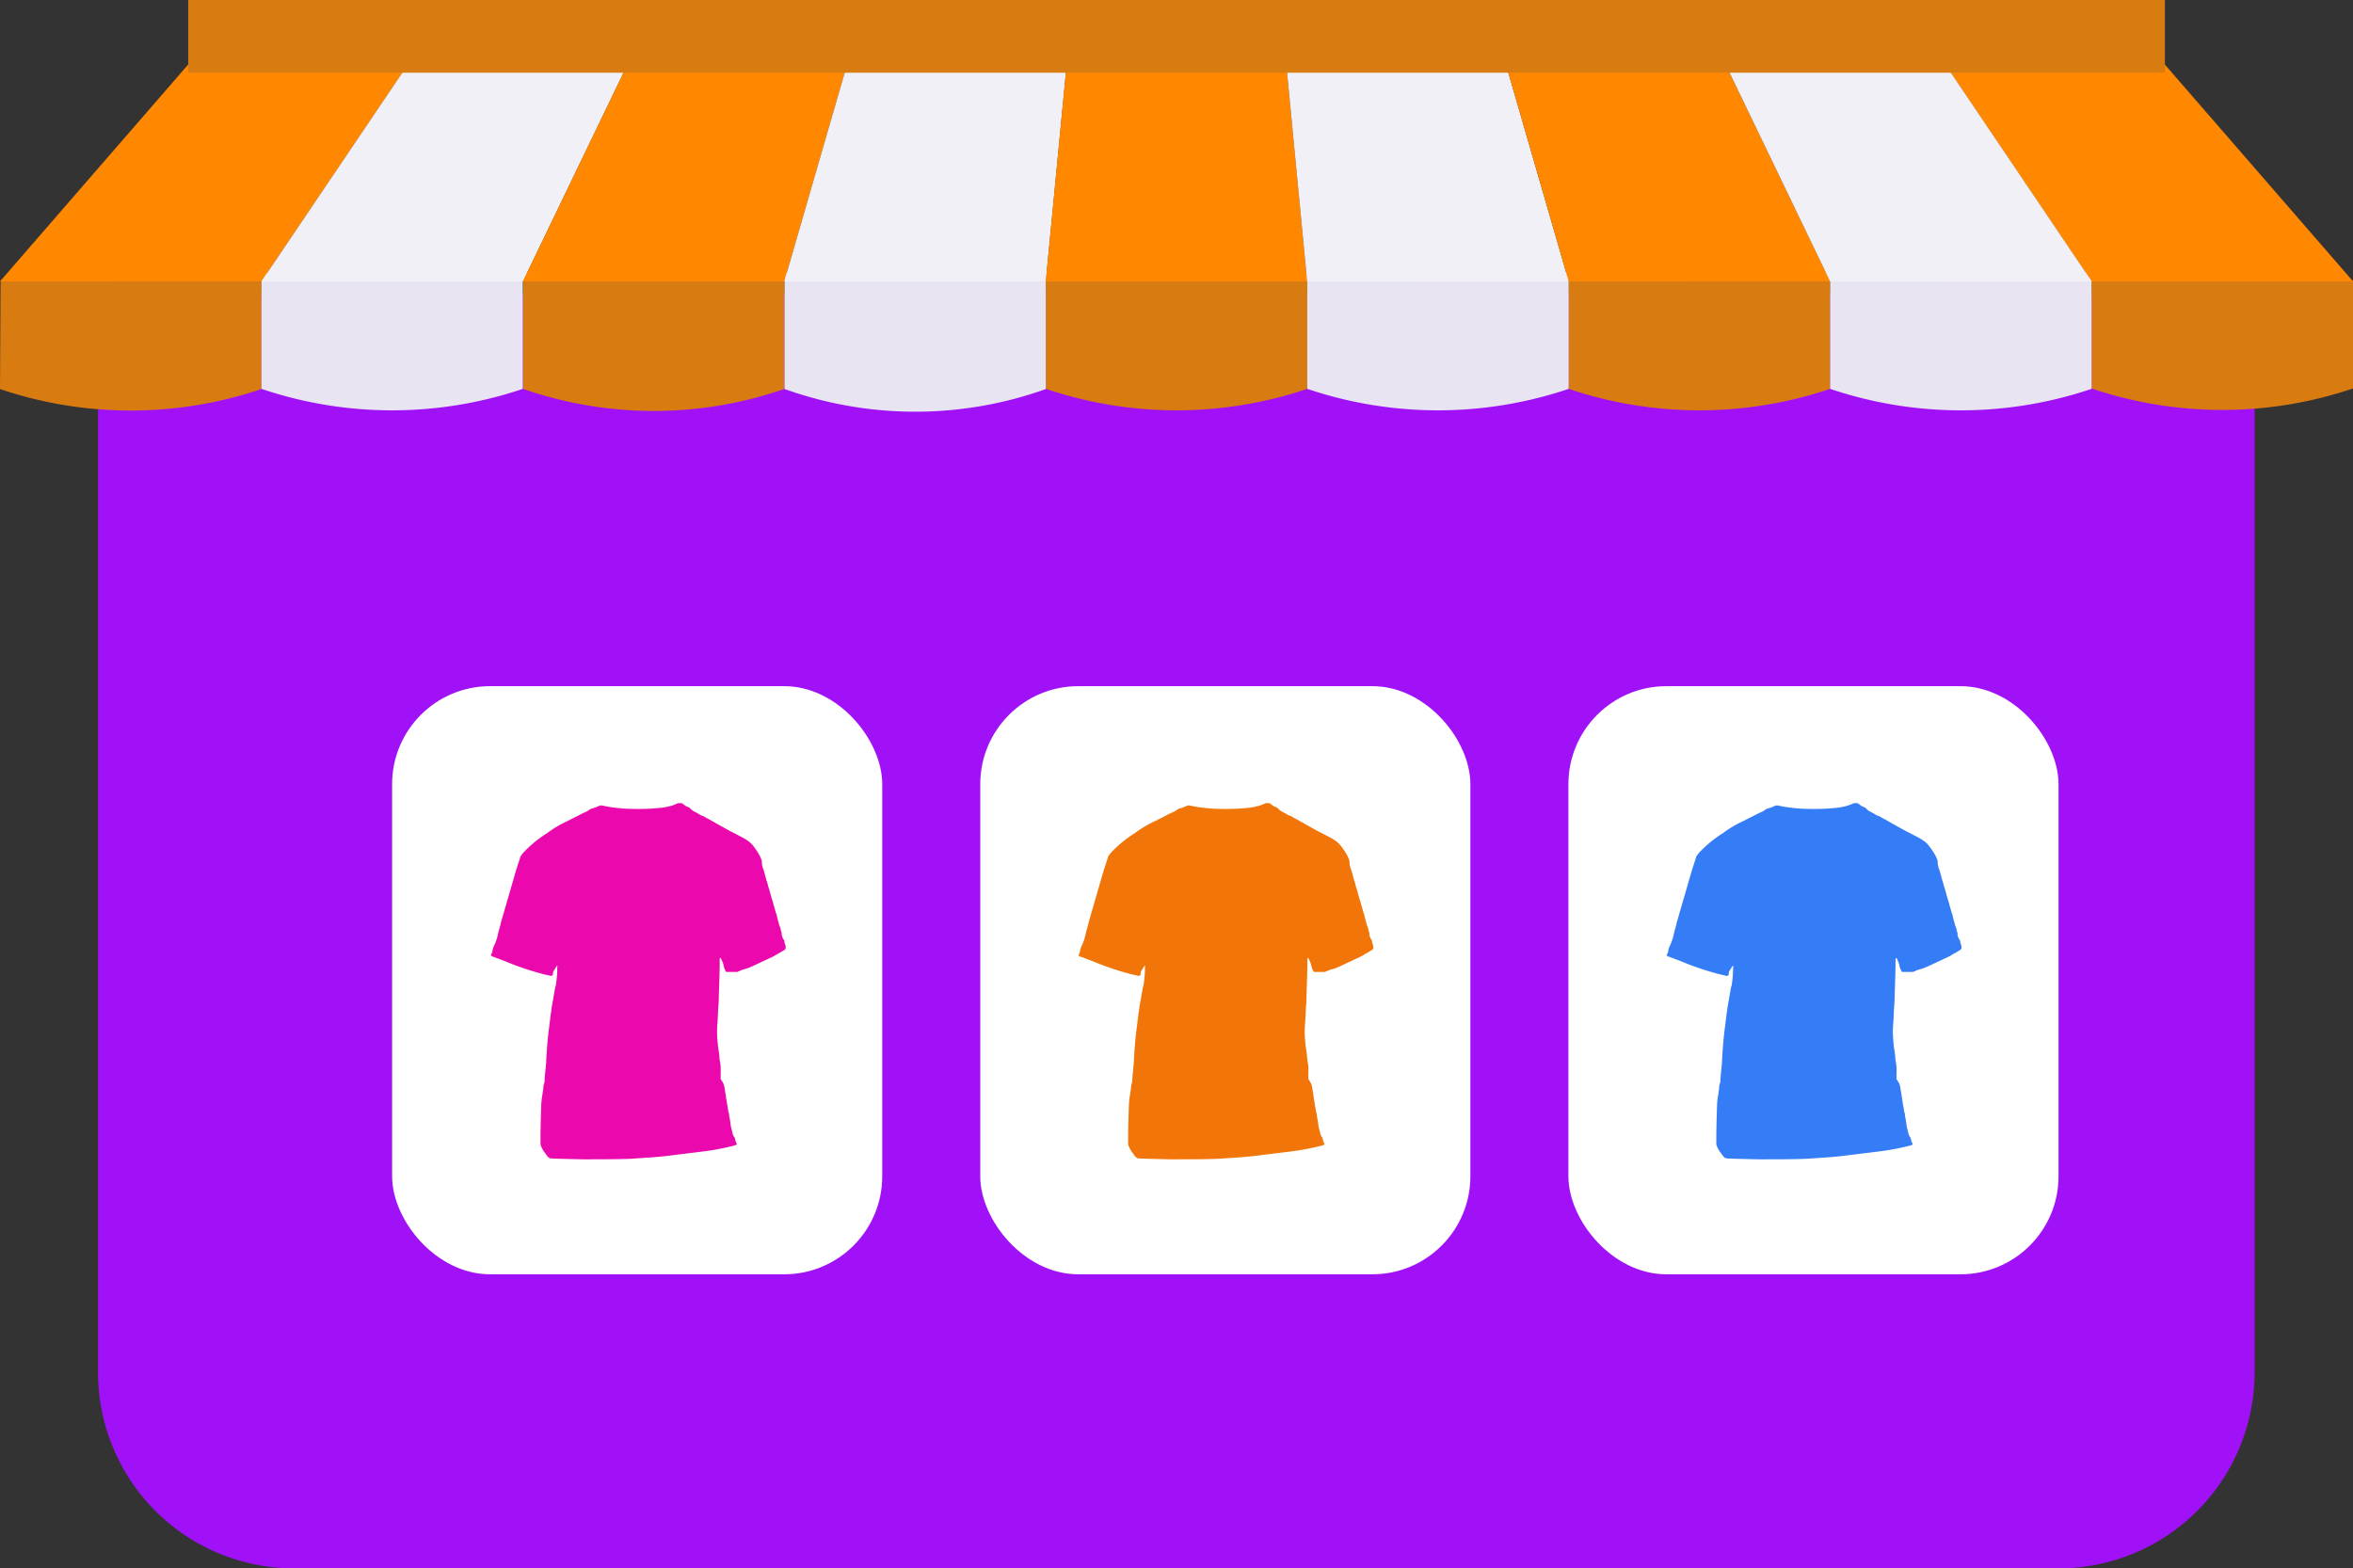 <svg xmlns="http://www.w3.org/2000/svg" width="24.004" height="16" viewBox="0 0 24.004 16">
  <rect x="0" y="0" width="24.004" height="16" fill="#333333" stroke="none"/>
  <g id="Group_10925" data-name="Group 10925" transform="translate(-828 -490)">
    <path id="Rectangle_1815" data-name="Rectangle 1815" d="M0,0H22a0,0,0,0,1,0,0V11a2,2,0,0,1-2,2H2a2,2,0,0,1-2-2V0A0,0,0,0,1,0,0Z" transform="translate(829 493)" fill="#a011f8"/>
    <g id="Group_10923" data-name="Group 10923">
      <rect id="Rectangle_1812" data-name="Rectangle 1812" width="5" height="6" rx="1" transform="translate(832 497)" fill="#fff"/>
      <rect id="Rectangle_1813" data-name="Rectangle 1813" width="5" height="6" rx="1" transform="translate(838 497)" fill="#fff"/>
      <rect id="Rectangle_1814" data-name="Rectangle 1814" width="5" height="6" rx="1" transform="translate(844 497)" fill="#fff"/>
      <path id="Path_26659" data-name="Path 26659" d="M31.332-1243.888a.426.426,0,0,1-.092.033l-.028.006a.526.526,0,0,1-.063.009l-.085.007a2.723,2.723,0,0,1-.282,0l-.052-.005a1.383,1.383,0,0,1-.173-.027l-.018,0-.028.012a.335.335,0,0,1-.048.017.1.1,0,0,0-.039.019.165.165,0,0,1-.035.02.772.772,0,0,0-.07.034l-.125.063a1.09,1.09,0,0,0-.192.115,1.25,1.25,0,0,0-.234.189.25.25,0,0,0-.044.058c0,.01-.024.075-.045.144-.048.167-.126.433-.137.473l-.016.055c0,.013-.017.062-.028.109a.531.531,0,0,1-.038.118.163.163,0,0,0-.019.055.076.076,0,0,1-.011.034c-.007.011-.007.013,0,.019a.013.013,0,0,0,.009.007.283.283,0,0,1,.041.014l.05.019.042.016a2.822,2.822,0,0,0,.4.134l.054.012a.02.02,0,0,0,.021,0c.01-.006.011-.008.011-.02s0-.02.02-.048a.168.168,0,0,1,.024-.035.042.042,0,0,1,0,.021.128.128,0,0,0,0,.024,1.213,1.213,0,0,1-.015.16.108.108,0,0,0-.008.03l-.015.085c-.016.09-.016.09-.021.122,0,.016-.006.039-.007.051s-.005.037-.007.057l-.015.12c-.01.082-.015.14-.024.285,0,.04-.007.092-.009.115s-.006.057-.007.075,0,.045-.007.06-.006.042-.009.06-.006.045-.009.06c-.005.032-.007.048-.009.072s-.007.2-.009.312c0,.063,0,.116,0,.117a.266.266,0,0,0,.048.089c.024.035.031.042.043.048s-.016.006.337.014c.174,0,.38,0,.5-.006l.192-.013c.083-.006.15-.012.276-.029l.247-.03a2.649,2.649,0,0,0,.337-.063c.021-.007.026-.012.02-.022a.158.158,0,0,1-.016-.048.025.025,0,0,0-.007-.015.106.106,0,0,1-.02-.051l-.009-.035a.349.349,0,0,1-.009-.045.774.774,0,0,0-.014-.084s0-.024-.009-.048c-.006-.04-.013-.077-.024-.146,0-.016-.006-.037-.007-.048-.012-.079-.015-.088-.037-.12l-.01-.015v-.072a.418.418,0,0,0-.005-.094.516.516,0,0,1-.008-.058c0-.02-.005-.048-.007-.063a1.1,1.1,0,0,1-.013-.112.908.908,0,0,1,0-.171l.006-.106c0-.034.005-.084.007-.115,0-.056.01-.282.01-.388,0-.054,0-.057.006-.057a.008.008,0,0,1,.007.005.229.229,0,0,0,.013.029.181.181,0,0,1,.012.034.207.207,0,0,0,.021.063l.007.011h.115l.037-.017.06-.018a.834.834,0,0,0,.082-.035l.13-.061c.038-.017.071-.033.072-.035l.028-.017.039-.022.024-.015a.031.031,0,0,0,.02-.036.1.1,0,0,0-.005-.024.084.084,0,0,1-.008-.031.037.037,0,0,0-.009-.021.125.125,0,0,1-.019-.052.051.051,0,0,0,0-.015.234.234,0,0,1-.009-.029c0-.011-.007-.027-.011-.037s-.011-.036-.028-.1c0-.015-.009-.032-.011-.039s-.006-.021-.009-.031a.214.214,0,0,0-.007-.024s-.006-.02-.01-.037a.344.344,0,0,0-.011-.037s-.013-.04-.025-.088a.32.32,0,0,0-.01-.033.317.317,0,0,1-.01-.034.312.312,0,0,0-.009-.033.3.3,0,0,1-.01-.031c-.019-.073-.027-.1-.029-.1a.232.232,0,0,1-.013-.06c0-.016,0-.031-.005-.033a.274.274,0,0,0-.024-.053.751.751,0,0,0-.069-.1.281.281,0,0,0-.054-.046l-.019-.012c-.009-.006-.043-.024-.074-.04l-.082-.042-.072-.04-.112-.063-.021-.012c-.016-.008-.031-.016-.056-.031a.114.114,0,0,0-.024-.011.007.007,0,0,1-.006,0,.8.8,0,0,0-.076-.043.151.151,0,0,1-.031-.024c-.013-.014-.021-.019-.029-.02a.116.116,0,0,1-.037-.021.2.2,0,0,0-.028-.019Z" transform="translate(803.583 1742.082)" fill="#eb09ae"/>
      <path id="Path_26660" data-name="Path 26660" d="M31.332-1243.888a.426.426,0,0,1-.092.033l-.028.006a.526.526,0,0,1-.063.009l-.085.007a2.723,2.723,0,0,1-.282,0l-.052-.005a1.383,1.383,0,0,1-.173-.027l-.018,0-.028.012a.335.335,0,0,1-.048.017.1.1,0,0,0-.039.019.165.165,0,0,1-.035.02.772.772,0,0,0-.07.034l-.125.063a1.09,1.09,0,0,0-.192.115,1.25,1.25,0,0,0-.234.189.25.25,0,0,0-.044.058c0,.01-.024.075-.045.144-.048.167-.126.433-.137.473l-.016.055c0,.013-.017.062-.028.109a.531.531,0,0,1-.038.118.163.163,0,0,0-.019.055.076.076,0,0,1-.011.034c-.007.011-.007.013,0,.019a.013.013,0,0,0,.009.007.283.283,0,0,1,.041.014l.05.019.042.016a2.822,2.822,0,0,0,.4.134l.054.012a.02.02,0,0,0,.021,0c.01-.006.011-.008.011-.02s0-.02.02-.048a.168.168,0,0,1,.024-.035.042.042,0,0,1,0,.021.128.128,0,0,0,0,.024,1.213,1.213,0,0,1-.015.16.108.108,0,0,0-.008.03l-.015.085c-.016.09-.016.09-.021.122,0,.016-.006.039-.007.051s-.005.037-.007.057l-.015.12c-.01.082-.015.14-.024.285,0,.04-.007.092-.009.115s-.006.057-.007.075,0,.045-.007.06-.006.042-.009.06-.006.045-.009.06c-.005.032-.007.048-.009.072s-.007.2-.009.312c0,.063,0,.116,0,.117a.266.266,0,0,0,.048.089c.024.035.031.042.043.048s-.016.006.337.014c.174,0,.38,0,.5-.006l.192-.013c.083-.006.15-.012.276-.029l.247-.03a2.649,2.649,0,0,0,.337-.063c.021-.007.026-.012.02-.022a.158.158,0,0,1-.016-.048.025.025,0,0,0-.007-.015.106.106,0,0,1-.02-.051l-.009-.035a.349.349,0,0,1-.009-.045.774.774,0,0,0-.014-.084s0-.024-.009-.048c-.006-.04-.013-.077-.024-.146,0-.016-.006-.037-.007-.048-.012-.079-.015-.088-.037-.12l-.01-.015v-.072a.418.418,0,0,0-.005-.094.516.516,0,0,1-.008-.058c0-.02-.005-.048-.007-.063a1.1,1.1,0,0,1-.013-.112.908.908,0,0,1,0-.171l.006-.106c0-.034.005-.084.007-.115,0-.056.01-.282.01-.388,0-.054,0-.057.006-.057a.008.008,0,0,1,.007.005.229.229,0,0,0,.013.029.181.181,0,0,1,.012.034.207.207,0,0,0,.021.063l.007.011h.115l.037-.017.06-.018a.834.834,0,0,0,.082-.035l.13-.061c.038-.017.071-.033.072-.035l.028-.017.039-.022.024-.015a.031.031,0,0,0,.02-.036.1.1,0,0,0-.005-.024.084.084,0,0,1-.008-.031.037.037,0,0,0-.009-.021.125.125,0,0,1-.019-.052.051.051,0,0,0,0-.015.234.234,0,0,1-.009-.029c0-.011-.007-.027-.011-.037s-.011-.036-.028-.1c0-.015-.009-.032-.011-.039s-.006-.021-.009-.031a.214.214,0,0,0-.007-.024s-.006-.02-.01-.037a.344.344,0,0,0-.011-.037s-.013-.04-.025-.088a.32.32,0,0,0-.01-.033.317.317,0,0,1-.01-.034.312.312,0,0,0-.009-.033.3.3,0,0,1-.01-.031c-.019-.073-.027-.1-.029-.1a.232.232,0,0,1-.013-.06c0-.016,0-.031-.005-.033a.274.274,0,0,0-.024-.053.751.751,0,0,0-.069-.1.281.281,0,0,0-.054-.046l-.019-.012c-.009-.006-.043-.024-.074-.04l-.082-.042-.072-.04-.112-.063-.021-.012c-.016-.008-.031-.016-.056-.031a.114.114,0,0,0-.024-.011.007.007,0,0,1-.006,0,.8.8,0,0,0-.076-.043.151.151,0,0,1-.031-.024c-.013-.014-.021-.019-.029-.02a.116.116,0,0,1-.037-.021.2.2,0,0,0-.028-.019Z" transform="translate(809.578 1742.082)" fill="#f17508"/>
      <path id="Path_26661" data-name="Path 26661" d="M31.332-1243.888a.426.426,0,0,1-.092.033l-.028.006a.526.526,0,0,1-.063.009l-.085.007a2.723,2.723,0,0,1-.282,0l-.052-.005a1.383,1.383,0,0,1-.173-.027l-.018,0-.028.012a.335.335,0,0,1-.048.017.1.1,0,0,0-.039.019.165.165,0,0,1-.035.02.772.772,0,0,0-.07.034l-.125.063a1.09,1.09,0,0,0-.192.115,1.25,1.25,0,0,0-.234.189.25.25,0,0,0-.044.058c0,.01-.024.075-.045.144-.048.167-.126.433-.137.473l-.016.055c0,.013-.017.062-.028.109a.531.531,0,0,1-.038.118.163.163,0,0,0-.019.055.076.076,0,0,1-.011.034c-.007.011-.007.013,0,.019a.013.013,0,0,0,.009.007.283.283,0,0,1,.041.014l.05.019.042.016a2.822,2.822,0,0,0,.4.134l.054.012a.02.02,0,0,0,.021,0c.01-.006.011-.008.011-.02s0-.02.02-.048a.168.168,0,0,1,.024-.035.042.042,0,0,1,0,.021.128.128,0,0,0,0,.024,1.213,1.213,0,0,1-.015.16.108.108,0,0,0-.008.03l-.015.085c-.016.09-.016.09-.021.122,0,.016-.006.039-.007.051s-.005.037-.007.057l-.015.12c-.01.082-.015.14-.024.285,0,.04-.007.092-.009.115s-.006.057-.007.075,0,.045-.007.06-.006.042-.009.06-.006.045-.009.06c-.005.032-.007.048-.009.072s-.007.2-.009.312c0,.063,0,.116,0,.117a.266.266,0,0,0,.048.089c.024.035.031.042.043.048s-.016.006.337.014c.174,0,.38,0,.5-.006l.192-.013c.083-.006.15-.012.276-.029l.247-.03a2.649,2.649,0,0,0,.337-.063c.021-.007.026-.012.02-.022a.158.158,0,0,1-.016-.048.025.025,0,0,0-.007-.015.106.106,0,0,1-.02-.051l-.009-.035a.349.349,0,0,1-.009-.045.774.774,0,0,0-.014-.084s0-.024-.009-.048c-.006-.04-.013-.077-.024-.146,0-.016-.006-.037-.007-.048-.012-.079-.015-.088-.037-.12l-.01-.015v-.072a.418.418,0,0,0-.005-.094.516.516,0,0,1-.008-.058c0-.02-.005-.048-.007-.063a1.1,1.1,0,0,1-.013-.112.908.908,0,0,1,0-.171l.006-.106c0-.034.005-.084.007-.115,0-.056.01-.282.01-.388,0-.054,0-.057.006-.057a.008.008,0,0,1,.007.005.229.229,0,0,0,.013.029.181.181,0,0,1,.012.034.207.207,0,0,0,.021.063l.007.011h.115l.037-.017.06-.018a.834.834,0,0,0,.082-.035l.13-.061c.038-.017.071-.033.072-.035l.028-.017.039-.022.024-.015a.031.031,0,0,0,.02-.036.1.1,0,0,0-.005-.024.084.084,0,0,1-.008-.031.037.037,0,0,0-.009-.021.125.125,0,0,1-.019-.052.051.051,0,0,0,0-.015.234.234,0,0,1-.009-.029c0-.011-.007-.027-.011-.037s-.011-.036-.028-.1c0-.015-.009-.032-.011-.039s-.006-.021-.009-.031a.214.214,0,0,0-.007-.024s-.006-.02-.01-.037a.344.344,0,0,0-.011-.037s-.013-.04-.025-.088a.32.32,0,0,0-.01-.033.317.317,0,0,1-.01-.034.312.312,0,0,0-.009-.033.3.3,0,0,1-.01-.031c-.019-.073-.027-.1-.029-.1a.232.232,0,0,1-.013-.06c0-.016,0-.031-.005-.033a.274.274,0,0,0-.024-.053.751.751,0,0,0-.069-.1.281.281,0,0,0-.054-.046l-.019-.012c-.009-.006-.043-.024-.074-.04l-.082-.042-.072-.04-.112-.063-.021-.012c-.016-.008-.031-.016-.056-.031a.114.114,0,0,0-.024-.011.007.007,0,0,1-.006,0,.8.8,0,0,0-.076-.043.151.151,0,0,1-.031-.024c-.013-.014-.021-.019-.029-.02a.116.116,0,0,1-.037-.021.2.2,0,0,0-.028-.019Z" transform="translate(815.578 1742.082)" fill="#347df6"/>
    </g>
    <g id="Group_10924" data-name="Group 10924">
      <g id="Group_16265" data-name="Group 16265" transform="translate(828 490.658)">
        <path id="Path_26625" data-name="Path 26625" d="M83.621,206.715l-.006,1.1a4.167,4.167,0,0,0,2.667,0h0V206.63Z" transform="translate(-83.615 -204.504)" fill="#d87c12"/>
        <path id="Path_26626" data-name="Path 26626" d="M193.338,206.63v1.184l-.031.011a4.066,4.066,0,0,1-2.6,0l-.031-.011V206.63" transform="translate(-185.337 -204.504)" fill="#d87c12"/>
        <path id="Path_26627" data-name="Path 26627" d="M300.394,206.63v1.183h0a4.167,4.167,0,0,1-2.667,0h0V206.63" transform="translate(-287.058 -204.504)" fill="#d87c12"/>
        <path id="Path_26628" data-name="Path 26628" d="M407.451,206.63v1.183h0a4.167,4.167,0,0,1-2.667,0h0V206.63" transform="translate(-388.781 -204.504)" fill="#d87c12"/>
        <path id="Path_26629" data-name="Path 26629" d="M514.507,206.708v1.1h0a4.167,4.167,0,0,1-2.667,0h0v-1.183" transform="translate(-490.503 -204.503)" fill="#d87c12"/>
        <path id="Path_26630" data-name="Path 26630" d="M139.81,206.63v1.183h0a4.167,4.167,0,0,1-2.667,0h0V206.63" transform="translate(-134.476 -204.504)" fill="#e9e4f2"/>
        <path id="Path_26631" data-name="Path 26631" d="M246.87,206.63v1.185h0a3.954,3.954,0,0,1-2.54.042l-.126-.042V206.63" transform="translate(-236.201 -204.504)" fill="#e9e4f2"/>
        <path id="Path_26632" data-name="Path 26632" d="M353.923,206.63v1.183h0a4.167,4.167,0,0,1-2.667,0h0V206.63" transform="translate(-337.92 -204.504)" fill="#e9e4f2"/>
        <path id="Path_26633" data-name="Path 26633" d="M460.979,206.63v1.183h0a4.167,4.167,0,0,1-2.667,0h0V206.63" transform="translate(-439.642 -204.504)" fill="#e9e4f2"/>
        <path id="Path_26634" data-name="Path 26634" d="M83.615,153.513l1.92-2.213h2.241l-1.493,2.212" transform="translate(-83.615 -151.3)" fill="#f80"/>
        <path id="Path_26635" data-name="Path 26635" d="M483.369,153.517l-1.493-2.212h2.241l1.92,2.212" transform="translate(-462.032 -151.304)" fill="#f80"/>
        <path id="Path_26636" data-name="Path 26636" d="M137.143,153.517l1.493-2.212h2.241l-1.066,2.212" transform="translate(-134.476 -151.304)" fill="#f2f0f7"/>
        <path id="Path_26637" data-name="Path 26637" d="M190.671,153.517l1.066-2.212h2.241l-.64,2.212" transform="translate(-185.337 -151.304)" fill="#f80"/>
        <path id="Path_26638" data-name="Path 26638" d="M244.2,153.517l.64-2.212h2.241l-.213,2.212" transform="translate(-236.199 -151.304)" fill="#f2f0f7"/>
        <path id="Path_26639" data-name="Path 26639" d="M297.727,153.517l.213-2.212h2.241l.213,2.212" transform="translate(-287.059 -151.304)" fill="#f80"/>
        <path id="Path_26640" data-name="Path 26640" d="M347.188,153.513l-.213-2.213h2.241l.64,2.212" transform="translate(-333.853 -151.3)" fill="#f2f0f7"/>
        <path id="Path_26641" data-name="Path 26641" d="M392.582,153.513l-.64-2.213h2.241l1.066,2.212" transform="translate(-376.579 -151.3)" fill="#f80"/>
        <path id="Path_26642" data-name="Path 26642" d="M437.975,153.513l-1.066-2.213h2.241l1.493,2.212" transform="translate(-419.305 -151.3)" fill="#f2f0f7"/>
      </g>
      <rect id="Rectangle_11655" data-name="Rectangle 11655" width="20.165" height="0.742" transform="translate(829.92 490)" fill="#d87c12"/>
    </g>
  </g>
</svg>
